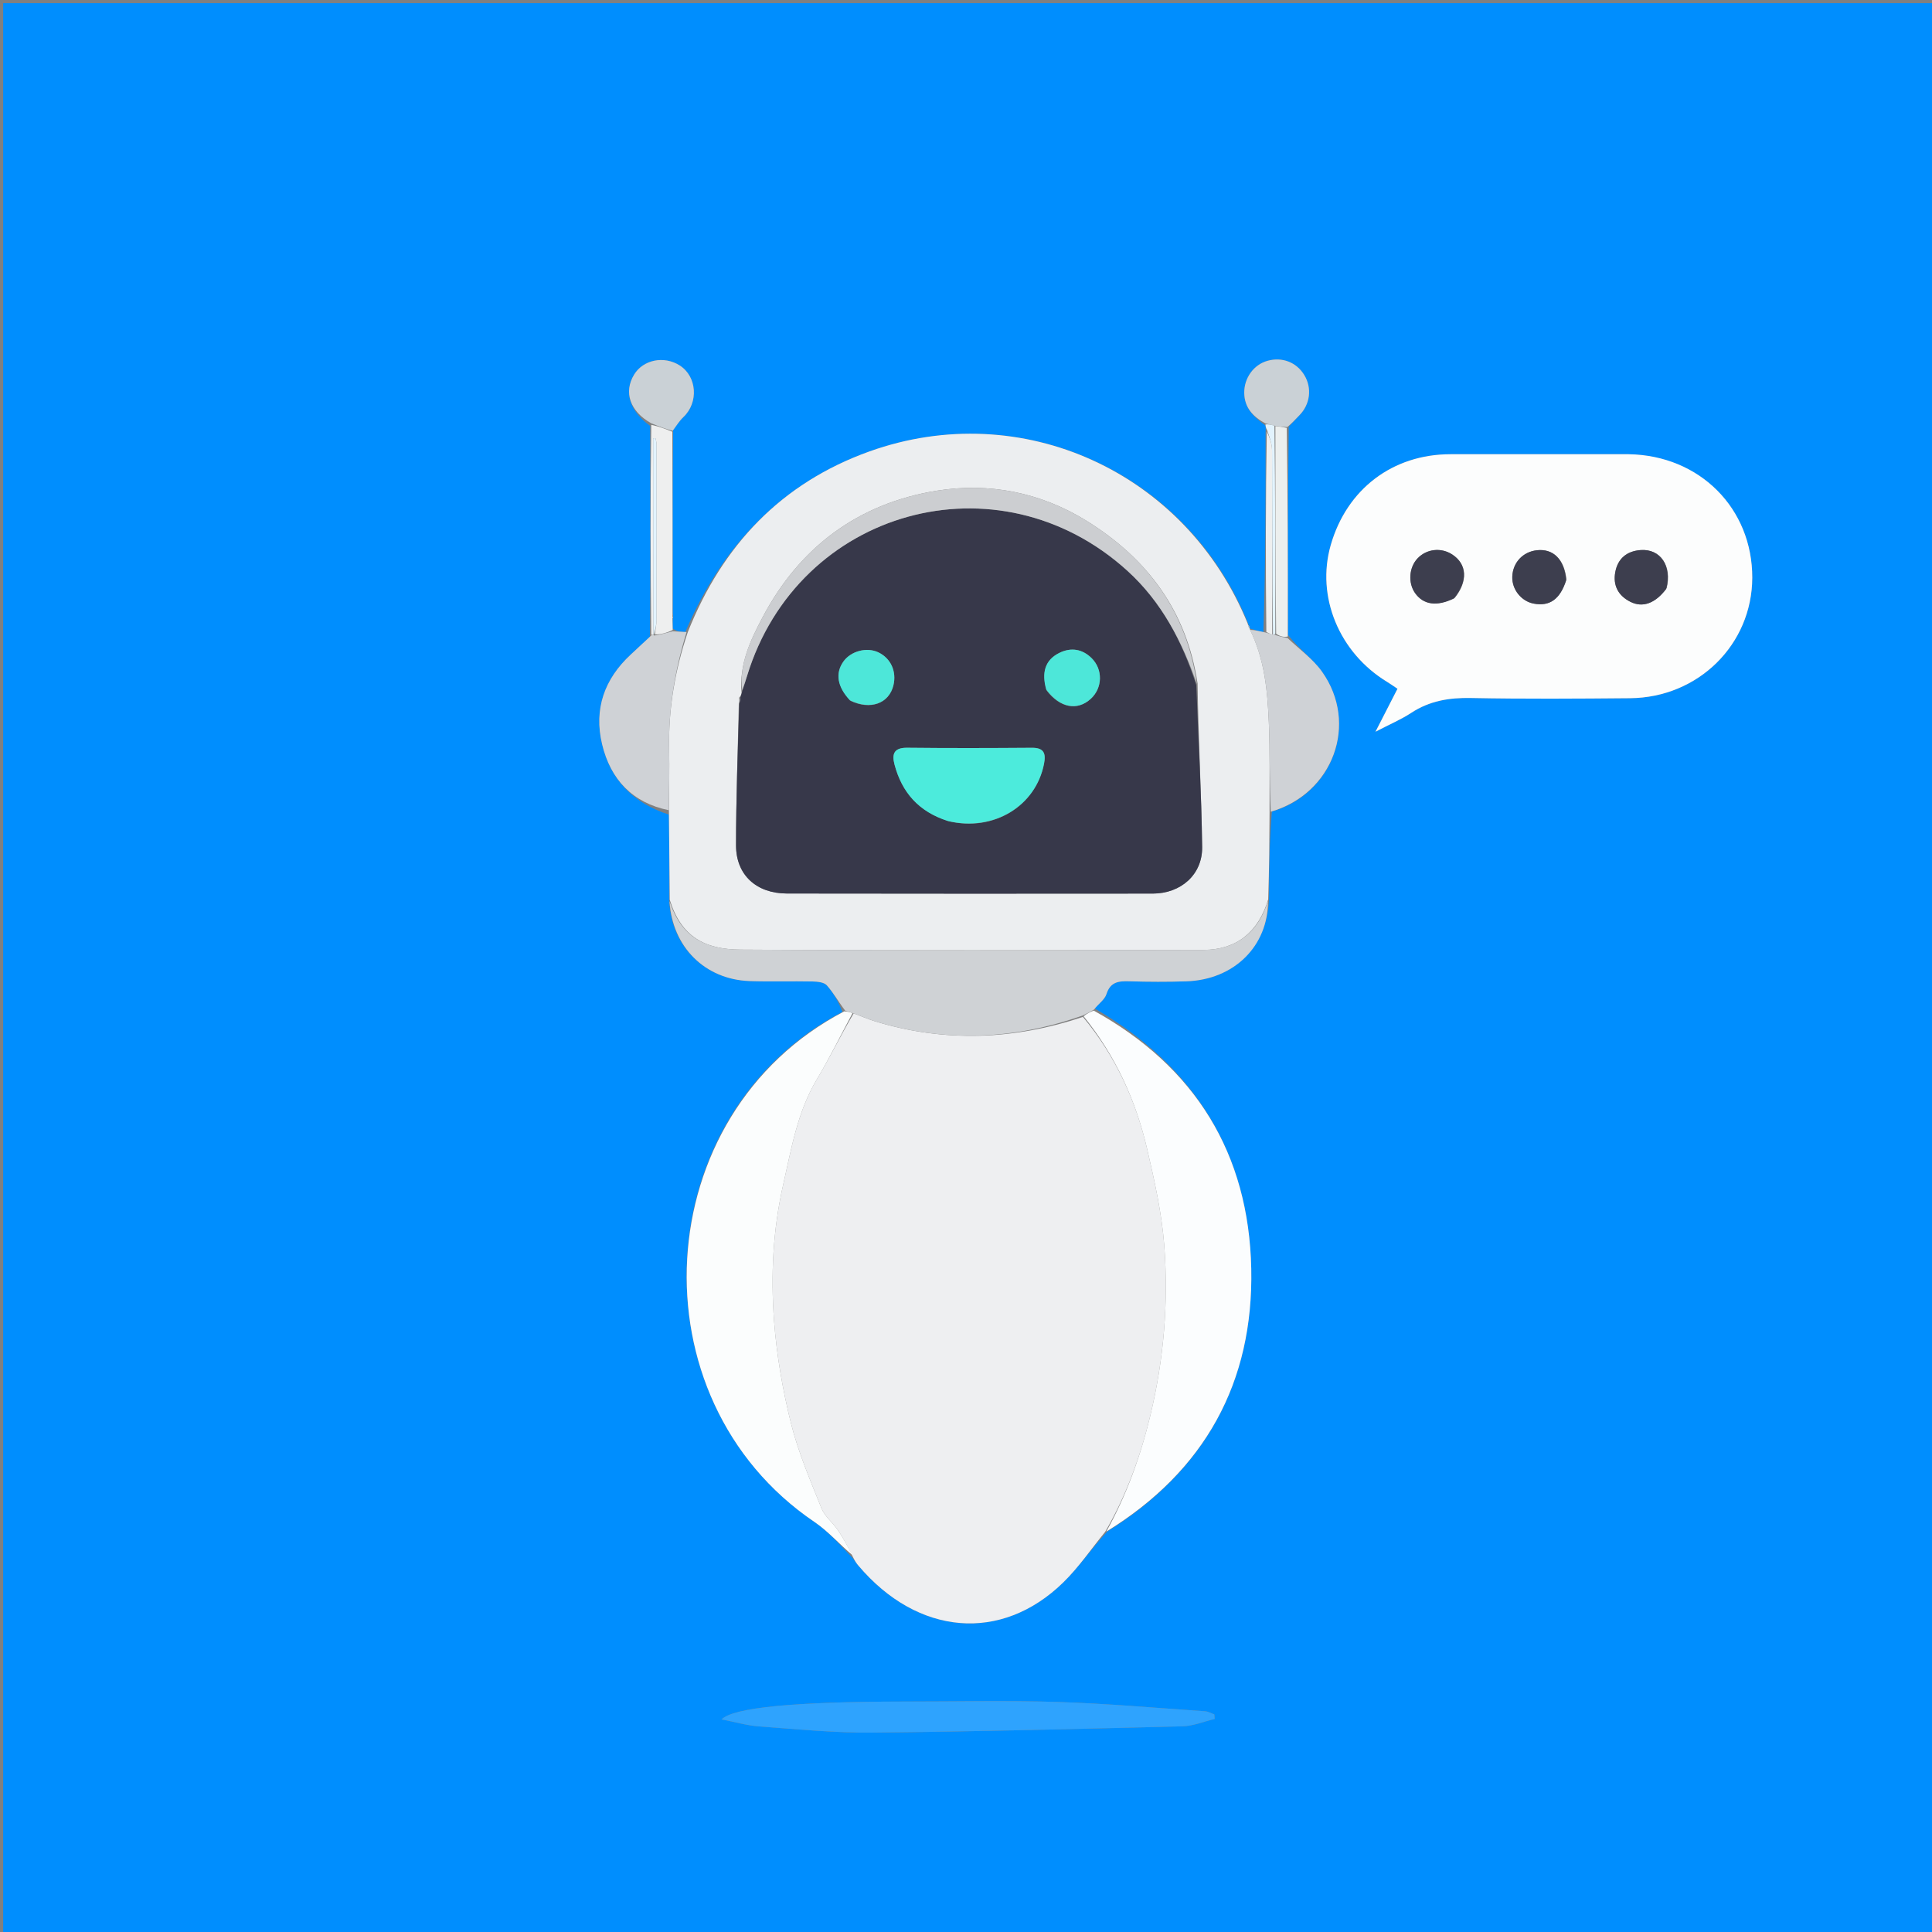 <svg version="1.1" id="Layer_1" xmlns="http://www.w3.org/2000/svg" xmlns:xlink="http://www.w3.org/1999/xlink" x="0px" y="0px"
	 width="100%" viewBox="0 0 612 612" enable-background="new 0 0 612 612" xml:space="preserve">
<rect x="0" y="0" width="612" height="612" fill="#808080" stroke="none"/>
<path fill="#008EFE" opacity="1" stroke="none" 
	d="
M412,613 
	C274.667,613 137.833,613 1,613 
	C1,409 1,205 1,1 
	C205,1 409,1 613,1 
	C613,205 613,408.999 613,613 
	C546.167,613 479.333,613 412,613 
M400.901,136.89 
	C400.907,157.928 400.913,178.967 400.195,200.267 
	C398.76,199.902 397.324,199.536 395.928,199.095 
	C395.928,199.095 395.851,199.06 395.882,198.547 
	C395.694,198.278 395.505,198.008 395.178,197.023 
	C375.739,149.49 323.615,125.766 275.464,142.983 
	C247.488,152.986 228.785,172.788 217.08,200.215 
	C215.745,200.135 214.41,200.055 213.119,199.13 
	C213.078,198.009 213.037,196.887 213.193,195.688 
	C213.29,195.44 213.226,195.273 213.124,194.233 
	C213.074,175.074 213.025,155.915 213.225,136.152 
	C214.3,134.799 215.231,133.294 216.475,132.121 
	C221.354,127.519 220.805,119.256 215.297,115.757 
	C210.336,112.606 203.735,113.938 200.862,118.671 
	C197.49,124.227 199.531,130.301 205.939,134.902 
	C205.994,156.952 206.049,179.001 205.881,201.711 
	C203.858,203.586 201.836,205.463 199.813,207.337 
	C191.443,215.088 188.077,224.604 190.718,235.717 
	C193.387,246.946 200.407,254.322 211.893,258.051 
	C211.981,267.045 212.069,276.039 212.015,285.857 
	C212.953,300.026 223.349,310.29 237.499,310.772 
	C244.139,310.998 250.793,310.763 257.438,310.901 
	C258.975,310.933 261.049,311.147 261.921,312.127 
	C264.069,314.543 265.663,317.452 266.856,320.533 
	C205.116,352.884 200.227,442.982 257.989,482.105 
	C262.399,485.092 265.998,489.277 270.129,493.577 
	C270.728,494.372 271.29,495.198 271.932,495.957 
	C290.697,518.13 317.173,520.434 336.806,501.269 
	C341.744,496.449 345.685,490.608 350.786,485.104 
	C381.701,465.966 397.113,437.839 396.359,401.867 
	C395.596,365.449 378.615,337.9 346.685,319.425 
	C347.996,317.934 349.939,316.643 350.489,314.91 
	C351.751,310.941 354.438,310.743 357.826,310.845 
	C363.806,311.025 369.8,311.046 375.78,310.854 
	C390.968,310.367 401.75,299.63 402.003,284.141 
	C402.055,275.155 402.108,266.169 402.902,257.074 
	C422.314,251.436 430.453,229.22 418.792,212.79 
	C415.889,208.699 411.538,205.637 408.008,201.149 
	C407.969,179.346 407.93,157.543 408.24,135.186 
	C409.349,133.981 410.422,132.74 411.575,131.579 
	C415.019,128.108 415.677,122.941 413.16,118.808 
	C410.682,114.74 406.171,112.998 401.49,114.3 
	C397.151,115.507 394.085,119.733 394.14,124.453 
	C394.194,129.202 397.006,132.043 400.841,134.756 
	C400.916,135.158 400.992,135.559 400.901,136.89 
M515.417,143.883 
	C496.773,143.883 478.129,143.874 459.484,143.885 
	C441.157,143.895 426.631,154.918 421.539,172.653 
	C416.852,188.98 424.186,206.761 439.41,216.009 
	C440.484,216.661 441.507,217.397 442.681,218.179 
	C440.454,222.528 438.394,226.549 435.708,231.795 
	C440.349,229.376 443.875,227.89 447.019,225.824 
	C452.835,222.002 459.054,220.972 465.943,221.107 
	C482.749,221.437 499.568,221.318 516.38,221.17 
	C538.002,220.979 554.994,204.13 555.066,183.043 
	C555.14,161.103 538.477,144.233 515.417,143.883 
M285.5,539.007 
	C251.687,539.07 232.423,540.862 228.574,544.643 
	C232.736,545.451 236.584,546.597 240.495,546.882 
	C252.421,547.754 264.378,548.95 276.311,548.836 
	C309.079,548.524 341.844,547.674 374.605,546.835 
	C378.016,546.748 381.393,545.316 384.786,544.508 
	C384.748,544.027 384.709,543.546 384.671,543.065 
	C383.681,542.724 382.708,542.144 381.699,542.076 
	C366.127,541.018 350.563,539.623 334.971,539.132 
	C318.829,538.625 302.658,539.011 285.5,539.007 
z"/>
<path fill="#EEEFF1" opacity="1" stroke="none" 
	d="
M350.084,485.235 
	C345.685,490.608 341.744,496.449 336.806,501.269 
	C317.173,520.434 290.697,518.13 271.932,495.957 
	C271.29,495.198 270.728,494.372 270.025,492.88 
	C268.437,489.686 267.073,487.107 265.437,484.713 
	C263.794,482.308 261.243,480.344 260.201,477.741 
	C256.648,468.867 252.831,459.984 250.532,450.751 
	C247.902,440.184 246.017,429.298 245.201,418.446 
	C244.116,404.023 244.841,389.518 248.08,375.307 
	C250.687,363.868 252.581,352.223 258.773,341.864 
	C262.839,335.062 266.319,327.909 270.414,321.01 
	C272.93,321.928 275.054,322.877 277.263,323.549 
	C299.314,330.255 321.181,329.426 343.045,322.129 
	C353.465,334.599 359.837,348.721 363.399,364.056 
	C365.721,374.052 367.999,384.19 368.788,394.382 
	C370.19,412.483 368.679,430.523 364.424,448.254 
	C361.31,461.228 356.826,473.669 350.084,485.235 
z"/>
<path fill="#ECEEF0" opacity="1" stroke="none" 
	d="
M402.16,257.183 
	C402.108,266.169 402.055,275.155 401.73,284.887 
	C398.633,295.282 391.649,300.877 381.241,300.901 
	C332.36,301.015 283.477,301.128 234.598,300.814 
	C223.258,300.742 215.811,296.787 212.157,285.033 
	C212.069,276.039 211.981,267.045 211.897,257.118 
	C211.933,249.883 212.101,243.577 211.966,237.277 
	C211.695,224.549 213.829,212.233 217.885,200.209 
	C228.785,172.788 247.488,152.986 275.464,142.983 
	C323.615,125.766 375.739,149.49 395.262,197.623 
	C395.44,198.548 395.608,198.827 395.851,199.06 
	C395.851,199.06 395.928,199.095 395.982,199.488 
	C400.627,208.997 401.505,218.921 401.928,228.841 
	C402.33,238.274 402.108,247.734 402.16,257.183 
M234.912,219.645 
	C234.79,220.067 234.667,220.49 234.086,221.037 
	C234.052,221.691 234.019,222.345 234.006,223.861 
	C233.695,238.501 233.157,253.141 233.154,267.781 
	C233.152,277.156 239.59,283.024 249.262,283.038 
	C287.903,283.098 326.545,283.101 365.187,283.059 
	C374.052,283.049 380.919,277.047 380.804,268.325 
	C380.576,251.215 379.61,234.115 379.356,216.491 
	C375.922,193.611 363.428,176.846 344.09,164.919 
	C329.516,155.931 313.243,152.768 296.659,155.455 
	C271.921,159.462 253.328,173.252 241.573,195.518 
	C237.758,202.744 234.08,210.301 234.912,219.645 
z"/>
<path fill="#FCFDFD" opacity="1" stroke="none" 
	d="
M515.902,143.884 
	C538.477,144.233 555.14,161.103 555.066,183.043 
	C554.994,204.13 538.002,220.979 516.38,221.17 
	C499.568,221.318 482.749,221.437 465.943,221.107 
	C459.054,220.972 452.835,222.002 447.019,225.824 
	C443.875,227.89 440.349,229.376 435.708,231.795 
	C438.394,226.549 440.454,222.528 442.681,218.179 
	C441.507,217.397 440.484,216.661 439.41,216.009 
	C424.186,206.761 416.852,188.98 421.539,172.653 
	C426.631,154.918 441.157,143.895 459.484,143.885 
	C478.129,143.874 496.773,143.883 515.902,143.884 
M496.179,183.382 
	C495.508,177.118 491.978,173.708 486.783,174.308 
	C482.369,174.817 479.21,178.228 479.049,182.658 
	C478.902,186.724 481.907,190.485 485.886,191.215 
	C490.894,192.133 494.206,189.858 496.179,183.382 
M527.975,186.236 
	C529.707,179.257 525.957,173.768 519.669,174.246 
	C515.365,174.574 512.486,176.881 511.677,181.199 
	C510.876,185.473 512.638,188.724 516.482,190.645 
	C520.363,192.584 524.322,191.163 527.975,186.236 
M460.874,189.344 
	C465.064,184.085 464.721,178.684 460.002,175.63 
	C456.481,173.351 451.914,173.865 449.055,176.863 
	C446.313,179.736 445.97,184.685 448.288,187.917 
	C450.91,191.573 455.131,192.234 460.874,189.344 
z"/>
<path fill="#FBFDFD" opacity="1" stroke="none" 
	d="
M270.062,320.913 
	C266.319,327.909 262.839,335.062 258.773,341.864 
	C252.581,352.223 250.687,363.868 248.08,375.307 
	C244.841,389.518 244.116,404.023 245.201,418.446 
	C246.017,429.298 247.902,440.184 250.532,450.751 
	C252.831,459.984 256.648,468.867 260.201,477.741 
	C261.243,480.344 263.794,482.308 265.437,484.713 
	C267.073,487.107 268.437,489.686 269.948,492.545 
	C265.998,489.277 262.399,485.092 257.989,482.105 
	C200.227,442.982 205.116,352.884 267.449,320.364 
	C268.716,320.434 269.389,320.674 270.062,320.913 
z"/>
<path fill="#FBFDFE" opacity="1" stroke="none" 
	d="
M350.435,485.169 
	C356.826,473.669 361.31,461.228 364.424,448.254 
	C368.679,430.523 370.19,412.483 368.788,394.382 
	C367.999,384.19 365.721,374.052 363.399,364.056 
	C359.837,348.721 353.465,334.599 343.257,321.93 
	C344.346,320.998 345.403,320.563 346.46,320.128 
	C378.615,337.9 395.596,365.449 396.359,401.867 
	C397.113,437.839 381.701,465.966 350.435,485.169 
z"/>
<path fill="#CFD2D5" opacity="1" stroke="none" 
	d="
M346.572,319.777 
	C345.403,320.563 344.346,320.998 343.077,321.632 
	C321.181,329.426 299.314,330.255 277.263,323.549 
	C275.054,322.877 272.93,321.928 270.414,321.01 
	C269.389,320.674 268.716,320.434 267.761,320.179 
	C265.663,317.452 264.069,314.543 261.921,312.127 
	C261.049,311.147 258.975,310.933 257.438,310.901 
	C250.793,310.763 244.139,310.998 237.499,310.772 
	C223.349,310.29 212.953,300.026 212.086,285.445 
	C215.811,296.787 223.258,300.742 234.598,300.814 
	C283.477,301.128 332.36,301.015 381.241,300.901 
	C391.649,300.877 398.633,295.282 401.654,285.355 
	C401.75,299.63 390.968,310.367 375.78,310.854 
	C369.8,311.046 363.806,311.025 357.826,310.845 
	C354.438,310.743 351.751,310.941 350.489,314.91 
	C349.939,316.643 347.996,317.934 346.572,319.777 
z"/>
<path fill="#2EA3FE" opacity="1" stroke="none" 
	d="
M286,539.007 
	C302.658,539.011 318.829,538.625 334.971,539.132 
	C350.563,539.623 366.127,541.018 381.699,542.076 
	C382.708,542.144 383.681,542.724 384.671,543.065 
	C384.709,543.546 384.748,544.027 384.786,544.508 
	C381.393,545.316 378.016,546.748 374.605,546.835 
	C341.844,547.674 309.079,548.524 276.311,548.836 
	C264.378,548.95 252.421,547.754 240.495,546.882 
	C236.584,546.597 232.736,545.451 228.574,544.643 
	C232.423,540.862 251.687,539.07 286,539.007 
z"/>
<path fill="#CFD2D6" opacity="1" stroke="none" 
	d="
M217.482,200.212 
	C213.829,212.233 211.695,224.549 211.966,237.277 
	C212.101,243.577 211.933,249.883 211.869,256.659 
	C200.407,254.322 193.387,246.946 190.718,235.717 
	C188.077,224.604 191.443,215.088 199.813,207.337 
	C201.836,205.463 203.858,203.586 206.192,201.391 
	C206.504,201.071 206.904,201.072 206.932,201.081 
	C206.961,201.09 206.956,201.15 207.224,201.323 
	C209.353,200.989 211.214,200.482 213.075,199.975 
	C214.41,200.055 215.745,200.135 217.482,200.212 
z"/>
<path fill="#CFD2D6" opacity="1" stroke="none" 
	d="
M402.531,257.129 
	C402.108,247.734 402.33,238.274 401.928,228.841 
	C401.505,218.921 400.627,208.997 395.962,199.526 
	C397.324,199.536 398.76,199.902 400.775,200.334 
	C401.901,200.602 402.446,200.803 403.237,201.006 
	C403.483,201.009 403.975,201.003 404.234,201.228 
	C405.613,201.669 406.733,201.885 407.853,202.102 
	C411.538,205.637 415.889,208.699 418.792,212.79 
	C430.453,229.22 422.314,251.436 402.531,257.129 
z"/>
<path fill="#EEEFEF" opacity="1" stroke="none" 
	d="
M206.904,201.072 
	C206.904,201.072 206.504,201.071 206.304,201.061 
	C206.049,179.001 205.994,156.952 206.3,134.57 
	C208.766,135.078 210.87,135.917 212.975,136.757 
	C213.025,155.915 213.074,175.074 213.026,194.853 
	C212.928,195.474 212.996,195.766 212.996,195.766 
	C213.037,196.887 213.078,198.009 213.097,199.552 
	C211.214,200.482 209.353,200.989 207.46,200.962 
	C207.618,199.127 207.972,197.827 207.975,196.527 
	C208.01,177.923 208.001,159.319 207.982,140.716 
	C207.981,140.073 207.761,139.43 207.643,138.787 
	C207.397,138.813 207.15,138.838 206.904,138.864 
	C206.904,159.6 206.904,180.336 206.904,201.072 
z"/>
<path fill="#CAD1D6" opacity="1" stroke="none" 
	d="
M400.877,134.145 
	C397.006,132.043 394.194,129.202 394.14,124.453 
	C394.085,119.733 397.151,115.507 401.49,114.3 
	C406.171,112.998 410.682,114.74 413.16,118.808 
	C415.677,122.941 415.019,128.108 411.575,131.579 
	C410.422,132.74 409.349,133.981 407.786,135.28 
	C406.223,135.239 405.115,135.104 403.704,134.843 
	C402.559,134.526 401.718,134.336 400.877,134.145 
z"/>
<path fill="#CAD1D6" opacity="1" stroke="none" 
	d="
M213.1,136.454 
	C210.87,135.917 208.766,135.078 206.329,134.1 
	C199.531,130.301 197.49,124.227 200.862,118.671 
	C203.735,113.938 210.336,112.606 215.297,115.757 
	C220.805,119.256 221.354,127.519 216.475,132.121 
	C215.231,133.294 214.3,134.799 213.1,136.454 
z"/>
<path fill="#ECEFEE" opacity="1" stroke="none" 
	d="
M404.007,134.969 
	C405.115,135.104 406.223,135.239 407.611,135.557 
	C407.93,157.543 407.969,179.346 407.93,201.625 
	C406.733,201.885 405.613,201.669 404.238,200.759 
	C403.991,178.366 403.999,156.667 404.007,134.969 
z"/>
<path fill="#EEEFEF" opacity="1" stroke="none" 
	d="
M402.991,201.004 
	C402.446,200.803 401.901,200.602 401.137,200.203 
	C400.913,178.967 400.907,157.928 401.292,136.668 
	C402.123,138.49 402.936,140.532 402.946,142.578 
	C403.039,162.053 402.995,181.529 402.991,201.004 
z"/>
<path fill="#E2F3FD" opacity="1" stroke="none" 
	d="
M403.237,201.006 
	C402.995,181.529 403.039,162.053 402.946,142.578 
	C402.936,140.532 402.123,138.49 401.375,136.203 
	C400.992,135.559 400.916,135.158 400.859,134.451 
	C401.718,134.336 402.559,134.526 403.704,134.843 
	C403.999,156.667 403.991,178.366 403.979,200.534 
	C403.975,201.003 403.483,201.009 403.237,201.006 
z"/>
<path fill="#CAD1D6" opacity="1" stroke="none" 
	d="
M213.094,195.727 
	C212.996,195.766 212.928,195.474 212.965,195.33 
	C213.226,195.273 213.29,195.44 213.094,195.727 
z"/>
<path fill="#CFD2D6" opacity="1" stroke="none" 
	d="
M395.866,198.804 
	C395.608,198.827 395.44,198.548 395.332,197.981 
	C395.505,198.008 395.694,198.278 395.866,198.804 
z"/>
<path fill="#37384A" opacity="1" stroke="none" 
	d="
M378.949,217.012 
	C379.61,234.115 380.576,251.215 380.804,268.325 
	C380.919,277.047 374.052,283.049 365.187,283.059 
	C326.545,283.101 287.903,283.098 249.262,283.038 
	C239.59,283.024 233.152,277.156 233.154,267.781 
	C233.157,253.141 233.695,238.501 234.175,223.208 
	C234.41,222.007 234.477,221.46 234.544,220.913 
	C234.667,220.49 234.79,220.067 235.113,219.014 
	C235.759,216.956 236.212,215.532 236.65,214.102 
	C252.837,161.189 316.234,143.672 357.124,180.81 
	C368.015,190.702 374.492,203.245 378.949,217.012 
M300.647,260.165 
	C314.741,263.51 328.113,255.364 330.717,241.932 
	C331.355,238.642 330.696,236.852 326.875,236.881 
	C313.719,236.98 300.561,237.015 287.406,236.869 
	C283.298,236.823 282.436,238.693 283.346,242.144 
	C285.683,251.002 290.994,257.134 300.647,260.165 
M331.566,218.771 
	C335.752,224.249 341.273,225.267 345.538,221.349 
	C349.285,217.905 349.399,212.044 345.791,208.482 
	C342.835,205.564 339.29,205.043 335.717,206.747 
	C330.893,209.047 329.933,213.202 331.566,218.771 
M269.542,222.06 
	C275.749,225.004 281.607,222.846 283.004,217.101 
	C284.07,212.713 282.19,208.557 278.284,206.668 
	C274.61,204.892 269.513,206.223 267.154,209.574 
	C264.556,213.266 265.181,217.541 269.542,222.06 
z"/>
<path fill="#CCCED1" opacity="1" stroke="none" 
	d="
M379.153,216.751 
	C374.492,203.245 368.015,190.702 357.124,180.81 
	C316.234,143.672 252.837,161.189 236.65,214.102 
	C236.212,215.532 235.759,216.956 235.105,218.682 
	C234.08,210.301 237.758,202.744 241.573,195.518 
	C253.328,173.252 271.921,159.462 296.659,155.455 
	C313.243,152.768 329.516,155.931 344.09,164.919 
	C363.428,176.846 375.922,193.611 379.153,216.751 
z"/>
<path fill="#CCCED1" opacity="1" stroke="none" 
	d="
M234.315,220.975 
	C234.477,221.46 234.41,222.007 234.165,222.777 
	C234.019,222.345 234.052,221.691 234.315,220.975 
z"/>
<path fill="#3D3E4E" opacity="1" stroke="none" 
	d="
M496.148,183.786 
	C494.206,189.858 490.894,192.133 485.886,191.215 
	C481.907,190.485 478.902,186.724 479.049,182.658 
	C479.21,178.228 482.369,174.817 486.783,174.308 
	C491.978,173.708 495.508,177.118 496.148,183.786 
z"/>
<path fill="#3D3E4E" opacity="1" stroke="none" 
	d="
M527.806,186.576 
	C524.322,191.163 520.363,192.584 516.482,190.645 
	C512.638,188.724 510.876,185.473 511.677,181.199 
	C512.486,176.881 515.365,174.574 519.669,174.246 
	C525.957,173.768 529.707,179.257 527.806,186.576 
z"/>
<path fill="#3D3E4E" opacity="1" stroke="none" 
	d="
M460.58,189.57 
	C455.131,192.234 450.91,191.573 448.288,187.917 
	C445.97,184.685 446.313,179.736 449.055,176.863 
	C451.914,173.865 456.481,173.351 460.002,175.63 
	C464.721,178.684 465.064,184.085 460.58,189.57 
z"/>
<path fill="#E2F3FD" opacity="1" stroke="none" 
	d="
M206.932,201.081 
	C206.904,180.336 206.904,159.6 206.904,138.864 
	C207.15,138.838 207.397,138.813 207.643,138.787 
	C207.761,139.43 207.981,140.073 207.982,140.716 
	C208.001,159.319 208.01,177.923 207.975,196.527 
	C207.972,197.827 207.618,199.127 207.191,200.788 
	C206.956,201.15 206.961,201.09 206.932,201.081 
z"/>
<path fill="#4CEBDC" opacity="1" stroke="none" 
	d="
M300.246,260.072 
	C290.994,257.134 285.683,251.002 283.346,242.144 
	C282.436,238.693 283.298,236.823 287.406,236.869 
	C300.561,237.015 313.719,236.98 326.875,236.881 
	C330.696,236.852 331.355,238.642 330.717,241.932 
	C328.113,255.364 314.741,263.51 300.246,260.072 
z"/>
<path fill="#4DE7D9" opacity="1" stroke="none" 
	d="
M331.409,218.432 
	C329.933,213.202 330.893,209.047 335.717,206.747 
	C339.29,205.043 342.835,205.564 345.791,208.482 
	C349.399,212.044 349.285,217.905 345.538,221.349 
	C341.273,225.267 335.752,224.249 331.409,218.432 
z"/>
<path fill="#4DE7D9" opacity="1" stroke="none" 
	d="
M269.23,221.853 
	C265.181,217.541 264.556,213.266 267.154,209.574 
	C269.513,206.223 274.61,204.892 278.284,206.668 
	C282.19,208.557 284.07,212.713 283.004,217.101 
	C281.607,222.846 275.749,225.004 269.23,221.853 
z"/>
</svg>